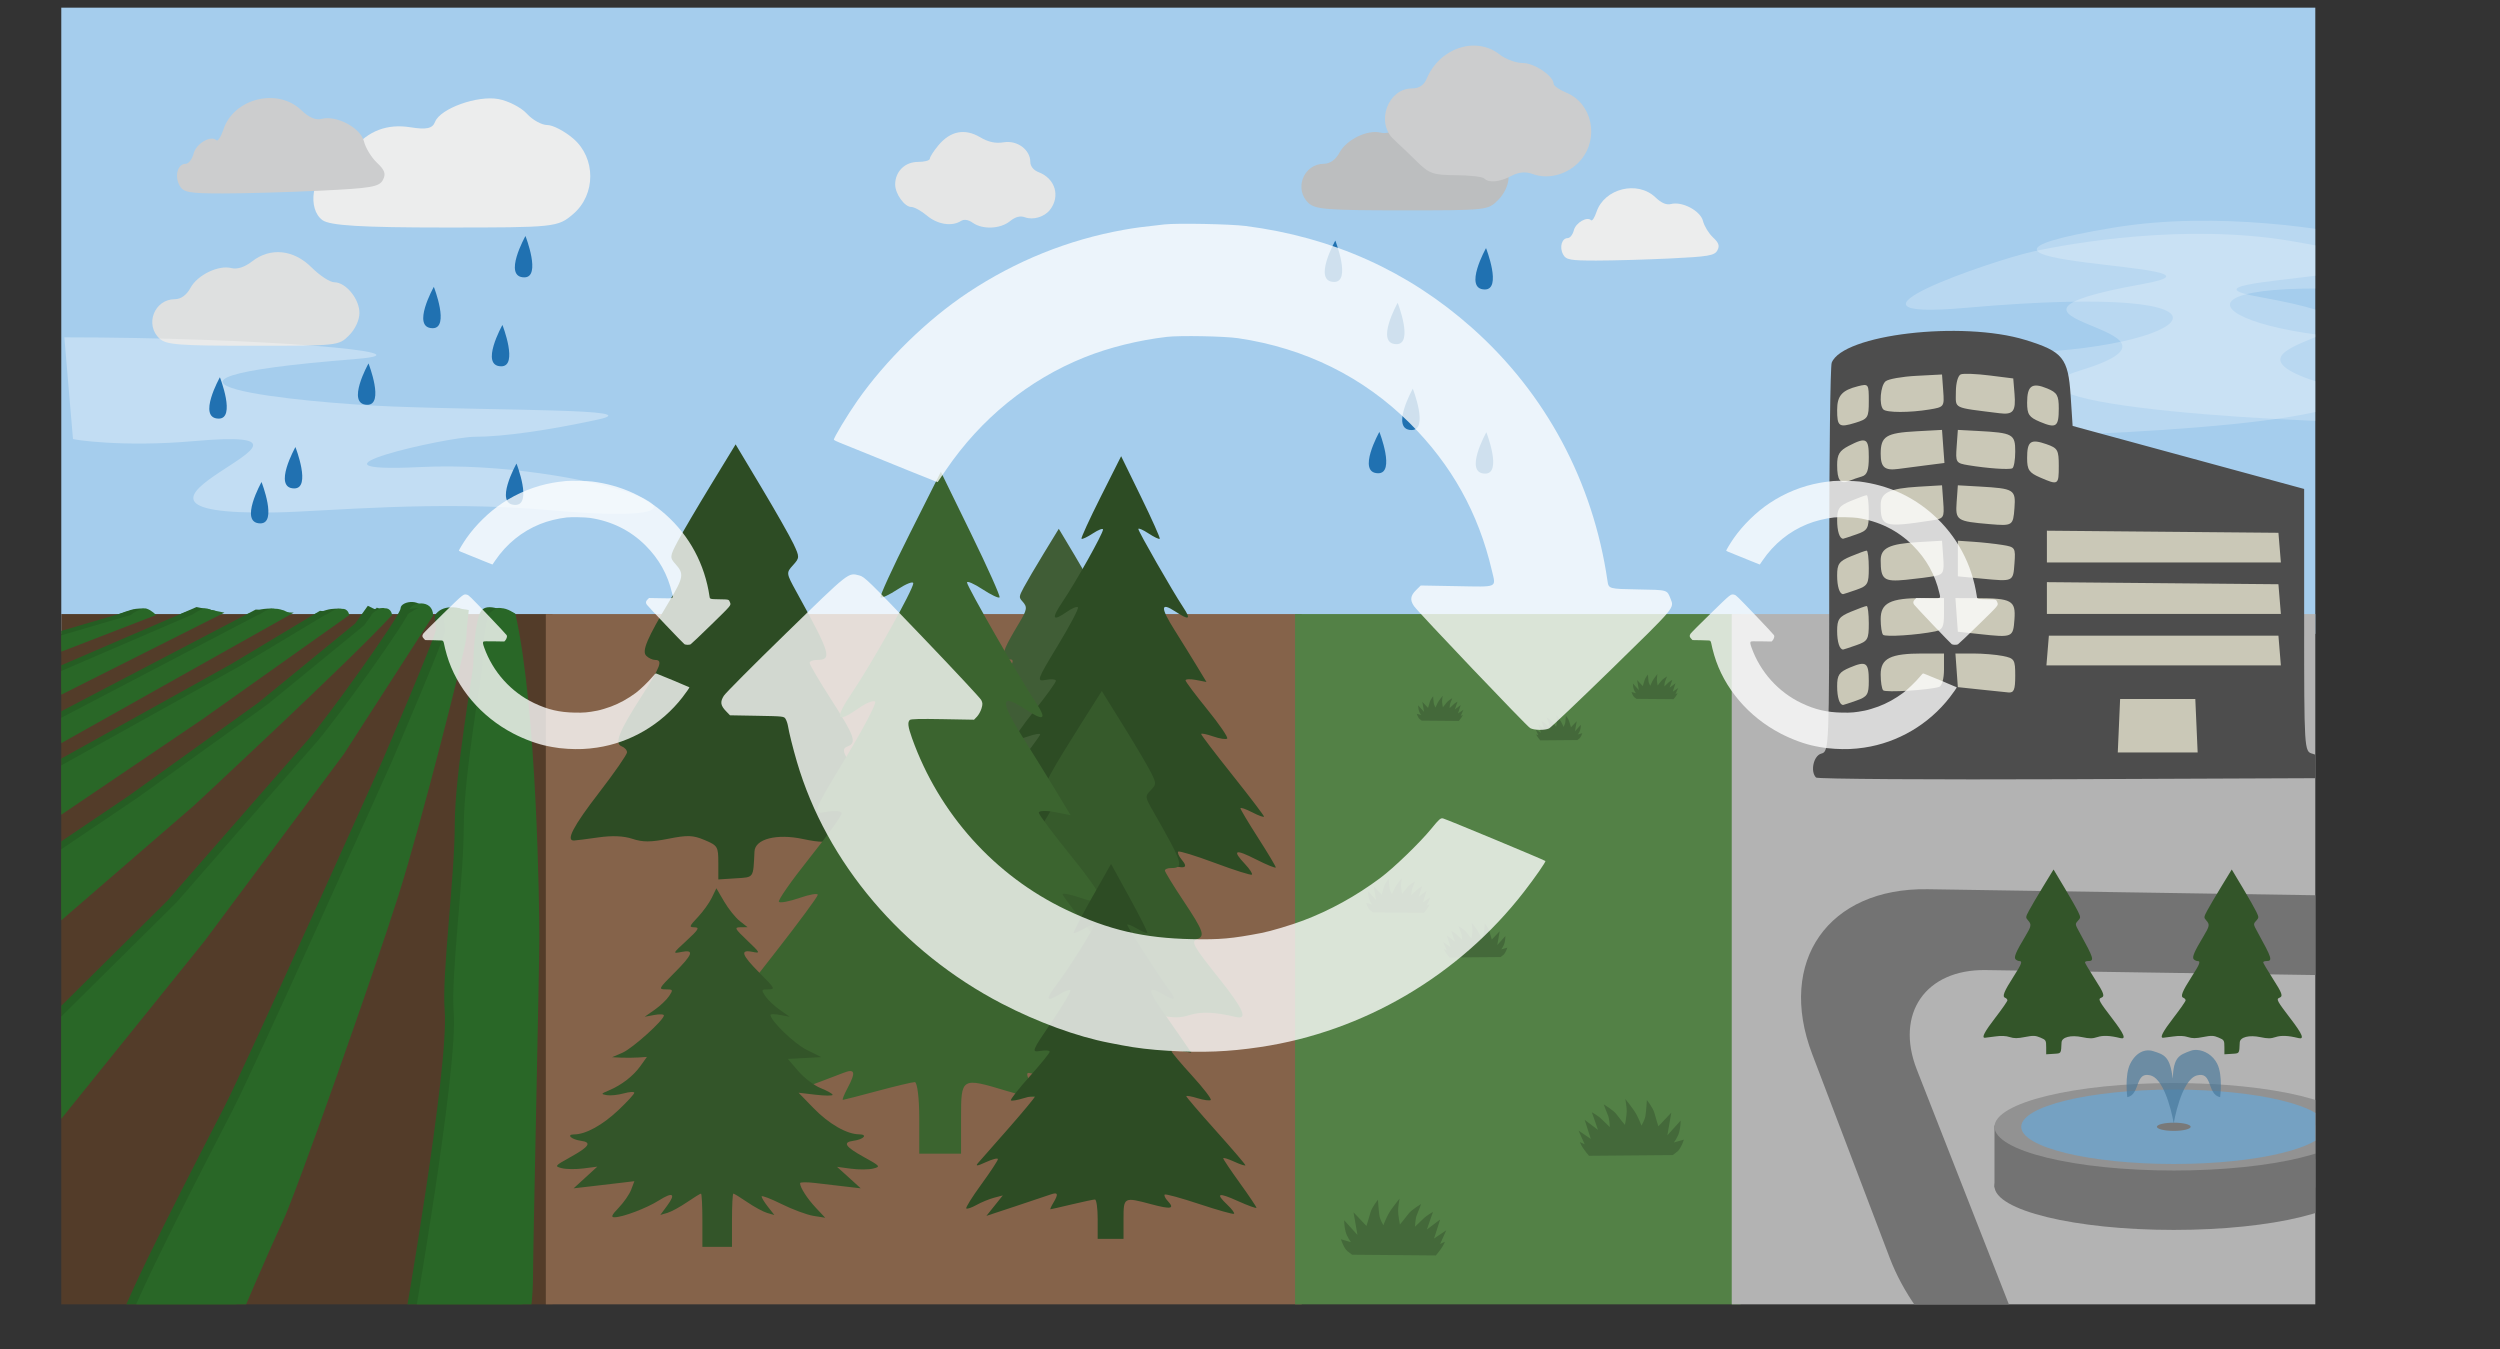 <?xml version="1.0" encoding="UTF-8" standalone="no"?><!DOCTYPE svg PUBLIC "-//W3C//DTD SVG 1.1//EN" "http://www.w3.org/Graphics/SVG/1.1/DTD/svg11.dtd"><svg width="100%" height="100%" viewBox="0 0 202 109" version="1.1" xmlns="http://www.w3.org/2000/svg" xmlns:xlink="http://www.w3.org/1999/xlink" xml:space="preserve" xmlns:serif="http://www.serif.com/" style="fill-rule:evenodd;clip-rule:evenodd;stroke-linejoin:round;stroke-miterlimit:1.414;"><rect x="0" y="0" width="202" height="109" fill="#333333" stroke="none"/><g><clipPath id="_clip1"><rect x="4.951" y="0.619" width="182.125" height="104.769"/></clipPath><g clip-path="url(#_clip1)"><g id="g4478"><rect id="rect4480" x="4.641" y="0" width="184" height="51.215" style="fill:#a6ceee;fill-opacity:0.988;"/><rect id="rect4482" x="4.641" y="49.615" width="40" height="56" style="fill:#533c29;"/><g id="g4486"><path id="path4488" d="M40.917,49.456c1.745,7.737 1.934,23.715 1.934,26.158c0,2.443 -0.509,24.937 -0.509,27.176c0,2.239 -0.306,3.664 -0.306,3.664l-9.465,1.018c0,0 3.739,-21.287 3.358,-25.853c-0.237,-2.853 0.815,-10.789 0.815,-14.962c0,-4.173 1.496,-12.389 1.496,-12.999c0,-0.611 0.132,-3.592 0.641,-4.304c0.509,-0.713 2.036,0.102 2.036,0.102Z" style="fill:#255d23;"/><path id="path4490" d="M35.115,49.761c0.611,-1.018 2.036,-0.611 2.036,-0.611c0,0 -0.204,1.629 -0.204,2.24c0,0.61 -3.562,14.758 -5.496,20.865c-1.934,6.107 -8.245,24.021 -9.364,26.362c-1.12,2.341 -3.664,8.346 -3.664,8.346c0,0 -9.161,2.036 -8.855,0.204c0.305,-1.833 6.717,-14.148 8.549,-17.711c1.832,-3.562 12.825,-28.092 12.825,-28.092c0,0 4.275,-9.974 4.275,-10.483c0,-0.509 -0.102,-1.12 -0.102,-1.12Z" style="fill:#255d23;"/><path id="path4492" d="M34.301,49.659c0,-1.425 -1.934,-1.119 -1.934,-0.509c0,0.611 -6.005,8.957 -7.532,10.687c-1.527,1.731 -11.298,12.927 -11.298,12.927l-10.992,10.891l-0.306,9.058l13.537,-16.794l11.298,-15.165l7.227,-11.095Z" style="fill:#255d23;"/><path id="path4494" d="M30.942,49.557c-3.155,3.461 -15.98,15.37 -15.98,15.37l-12.825,11.094l0.102,-6.209l8.143,-5.496l10.483,-7.532l7.838,-6.412l1.018,-1.425l1.221,0.61Z" style="fill:#255d23;"/><path id="path4496" d="M27.481,49.557l-11.908,8.448l-13.843,9.364l0.713,-4.682l16.285,-9.058l7.125,-4.275l1.628,0.203Z" style="fill:#255d23;"/><path id="path4498" d="M23.003,49.354l-20.662,11.603l0.611,-2.443l17.71,-9.262l2.341,0.102Z" style="fill:#255d23;"/><path id="path4500" d="M17.405,49.354l-17.405,8.753l2.646,-3.359l13.232,-5.699l1.527,0.305Z" style="fill:#255d23;"/><path id="path4502" d="M11.895,49.543l-9.249,3.577l0.204,-1.527l7.925,-2.326l1.12,0.276Z" style="fill:#255d23;"/><path id="path4504" d="M41.645,49.601c1.745,7.738 1.934,23.716 1.934,26.159c0,2.442 -0.509,24.936 -0.509,27.176c0,2.239 -0.305,3.664 -0.305,3.664l-9.466,1.018c0,0 3.739,-21.288 3.359,-25.853c-0.238,-2.853 0.814,-10.789 0.814,-14.962c0,-4.173 1.497,-12.389 1.497,-13c0,-0.61 0.132,-3.591 0.641,-4.303c0.508,-0.713 2.035,0.101 2.035,0.101Z" style="fill:#296727;"/><path id="path4506" d="M35.844,49.907c0.61,-1.018 2.035,-0.611 2.035,-0.611c0,0 -0.203,1.629 -0.203,2.239c0,0.611 -3.563,14.759 -5.497,20.866c-1.933,6.107 -8.244,24.02 -9.364,26.361c-1.119,2.341 -3.664,8.347 -3.664,8.347c0,0 -9.16,2.035 -8.855,0.203c0.305,-1.832 6.718,-14.148 8.55,-17.71c1.832,-3.562 12.824,-28.092 12.824,-28.092c0,0 4.275,-9.975 4.275,-10.484c0,-0.509 -0.101,-1.119 -0.101,-1.119Z" style="fill:#296727;"/><path id="path4508" d="M34.994,49.743c0,-1.425 -1.899,-1.058 -1.899,-0.447c0,0.611 -6.005,8.957 -7.531,10.687c-1.527,1.73 -11.298,12.927 -11.298,12.927l-10.993,10.89l-0.305,9.059l13.537,-16.794l11.298,-15.166l7.191,-11.156Z" style="fill:#296727;"/><path id="path4510" d="M31.67,49.703c-3.155,3.461 -15.979,15.369 -15.979,15.369l-12.825,11.095l0.102,-6.209l8.142,-5.496l10.484,-7.532l7.837,-6.413l1.018,-1.425l1.221,0.611Z" style="fill:#296727;"/><path id="path4512" d="M28.21,49.703l-11.909,8.448l-13.842,9.364l0.712,-4.682l16.286,-9.059l7.124,-4.274l1.629,0.203Z" style="fill:#296727;"/><path id="path4514" d="M23.731,49.5l-20.661,11.603l0.61,-2.443l17.71,-9.262l2.341,0.102Z" style="fill:#296727;"/><path id="path4516" d="M18.133,49.5l-17.405,8.753l2.647,-3.359l13.232,-5.7l1.526,0.306Z" style="fill:#296727;"/><path id="path4518" d="M12.623,49.689l-9.248,3.577l0.203,-1.527l7.926,-2.326l1.119,0.276Z" style="fill:#296727;"/></g><rect id="rect4520" x="44.103" y="49.615" width="61.075" height="56" style="fill:#85634a;"/><path id="path4522" d="M58.04,69.7c0,-1.291 -0.055,-1.382 -1.106,-1.824c-0.946,-0.397 -1.372,-0.412 -2.933,-0.104c-1.427,0.282 -2.062,0.283 -2.901,0.006c-0.72,-0.237 -1.627,-0.275 -2.747,-0.116c-0.919,0.131 -1.804,0.245 -1.967,0.252c-0.695,0.033 -0.08,-1.146 2.028,-3.882c1.238,-1.607 2.25,-3.067 2.25,-3.243c0,-0.177 -0.197,-0.397 -0.439,-0.49c-0.599,-0.23 -0.211,-1.195 1.639,-4.082c1.519,-2.369 1.713,-2.893 1.072,-2.893c-0.211,0 -0.535,-0.152 -0.721,-0.338c-0.373,-0.373 0.071,-1.419 1.876,-4.422c1.142,-1.898 1.193,-2.208 0.493,-2.981c-0.479,-0.53 -0.47,-0.626 0.18,-1.851c0.377,-0.711 1.583,-2.762 2.68,-4.559l1.994,-3.268l2.078,3.472c1.143,1.91 2.313,3.968 2.599,4.573c0.501,1.061 0.5,1.121 -0.043,1.721c-0.555,0.613 -0.551,0.64 0.277,2.145c2.788,5.064 2.92,5.508 1.64,5.508c-0.315,0 -0.572,0.109 -0.572,0.242c0,0.133 0.796,1.485 1.77,3.003c1.866,2.911 2.055,3.45 1.311,3.736c-0.641,0.245 -0.435,0.633 2.08,3.915c2.313,3.017 2.74,4.051 1.551,3.754c-1.941,-0.483 -3.293,-0.543 -4.359,-0.191c-0.928,0.306 -1.483,0.308 -2.894,0.008c-2.127,-0.451 -3.866,-0.004 -3.914,1.008c-0.106,2.195 -0.021,2.074 -1.52,2.17l-1.402,0.09l0,-1.359l0,0Z" style="fill:#2d4c24;fill-rule:nonzero;"/><path id="path4524" d="M84.704,63.201c0,-0.782 -0.034,-0.838 -0.67,-1.105c-0.573,-0.241 -0.831,-0.25 -1.777,-0.063c-0.865,0.171 -1.249,0.172 -1.758,0.004c-0.436,-0.144 -0.985,-0.167 -1.664,-0.071c-0.557,0.08 -1.093,0.149 -1.191,0.153c-0.422,0.02 -0.049,-0.694 1.228,-2.352c0.75,-0.973 1.363,-1.858 1.363,-1.964c0,-0.107 -0.119,-0.241 -0.266,-0.297c-0.363,-0.139 -0.128,-0.724 0.993,-2.473c0.92,-1.435 1.038,-1.753 0.65,-1.753c-0.128,0 -0.325,-0.092 -0.437,-0.205c-0.226,-0.225 0.043,-0.859 1.136,-2.678c0.692,-1.15 0.723,-1.338 0.299,-1.806c-0.29,-0.321 -0.285,-0.38 0.109,-1.122c0.228,-0.43 0.959,-1.673 1.623,-2.762l1.208,-1.979l1.26,2.103c0.692,1.157 1.4,2.404 1.574,2.77c0.304,0.643 0.303,0.68 -0.026,1.043c-0.336,0.371 -0.334,0.388 0.168,1.3c1.688,3.067 1.769,3.336 0.993,3.336c-0.19,0 -0.347,0.066 -0.347,0.147c0,0.081 0.483,0.899 1.073,1.819c1.13,1.764 1.245,2.09 0.794,2.263c-0.388,0.149 -0.263,0.384 1.26,2.372c1.402,1.828 1.66,2.454 0.94,2.275c-1.176,-0.293 -1.995,-0.329 -2.641,-0.116c-0.562,0.185 -0.898,0.186 -1.753,0.005c-1.289,-0.273 -2.342,-0.002 -2.371,0.611c-0.064,1.33 -0.013,1.256 -0.921,1.314l-0.849,0.055l0,-0.824l0,0Z" style="fill:#405d36;fill-rule:nonzero;"/><path id="path4526" d="M89.441,71.189c0,-1.047 -0.107,-1.901 -0.238,-1.899c-0.131,0.002 -1.023,0.214 -1.983,0.472c-0.959,0.257 -1.785,0.47 -1.835,0.472c-0.05,0.002 0.057,-0.273 0.238,-0.61c0.466,-0.87 0.409,-1.073 -0.227,-0.819c-0.305,0.122 -1.671,0.637 -3.036,1.144l-2.48,0.923l0.704,-0.988l0.703,-0.988l-0.761,0.228c-0.419,0.125 -1.095,0.439 -1.503,0.696c-0.407,0.258 -0.8,0.409 -0.873,0.337c-0.072,-0.073 0.509,-1.119 1.29,-2.326c0.782,-1.206 1.425,-2.304 1.428,-2.44c0.004,-0.135 -0.457,-0.005 -1.024,0.287c-0.761,0.394 -0.94,0.417 -0.683,0.088c0.191,-0.245 1.369,-1.753 2.617,-3.35c1.248,-1.597 2.27,-2.981 2.27,-3.076c0,-0.096 -0.436,-0.022 -0.968,0.164c-0.533,0.186 -1.026,0.28 -1.096,0.209c-0.071,-0.07 0.65,-1.105 1.602,-2.299c0.952,-1.195 1.731,-2.276 1.731,-2.403c0,-0.127 -0.365,-0.161 -0.811,-0.076c-0.776,0.148 -0.734,0.028 0.967,-2.778c0.978,-1.613 1.709,-3.002 1.625,-3.087c-0.085,-0.084 -0.481,0.075 -0.88,0.355c-1.197,0.839 -1.3,0.583 -0.338,-0.84c1.06,-1.571 3.244,-5.474 3.244,-5.799c0,-0.122 -0.37,0.019 -0.821,0.315c-0.451,0.296 -0.865,0.491 -0.919,0.433c-0.054,-0.058 0.645,-1.582 1.553,-3.388l1.652,-3.284l1.604,3.284c0.882,1.806 1.564,3.33 1.516,3.388c-0.049,0.058 -0.458,-0.137 -0.909,-0.433c-0.452,-0.296 -0.821,-0.457 -0.821,-0.357c0,0.206 2.747,5 3.619,6.317c0.663,0.999 0.5,1.091 -0.626,0.353c-1.213,-0.795 -1.23,-0.35 -0.055,1.516c0.588,0.935 1.407,2.257 1.818,2.937l0.748,1.237l-0.848,-0.162c-0.467,-0.089 -0.846,-0.075 -0.843,0.032c0.004,0.107 0.8,1.171 1.769,2.365c0.969,1.194 1.687,2.245 1.596,2.337c-0.091,0.091 -0.601,0.014 -1.134,-0.172c-0.532,-0.185 -0.968,-0.272 -0.968,-0.192c0,0.08 1.142,1.579 2.538,3.331c1.396,1.752 2.538,3.253 2.538,3.336c0,0.083 -0.428,-0.071 -0.951,-0.342c-0.524,-0.27 -0.952,-0.418 -0.952,-0.328c0,0.09 0.642,1.166 1.427,2.391c0.786,1.225 1.428,2.299 1.428,2.388c0,0.088 -0.714,-0.201 -1.586,-0.643c-1.722,-0.873 -1.971,-0.768 -0.898,0.374c0.379,0.404 0.629,0.787 0.555,0.853c-0.073,0.066 -1.411,-0.357 -2.973,-0.94c-1.561,-0.583 -2.902,-0.996 -2.979,-0.919c-0.078,0.077 0.043,0.361 0.267,0.632c0.617,0.743 0.282,0.815 -1.414,0.305c-2.379,-0.716 -2.393,-0.707 -2.393,1.439l0,1.904l-1.111,0l-1.11,0l0,-1.904l0,0Z" style="fill:#2d4c24;fill-rule:nonzero;"/><path id="path4528" d="M87.833,83.585c0,-1.06 -0.047,-1.135 -0.943,-1.497c-0.807,-0.327 -1.17,-0.339 -2.501,-0.086c-1.217,0.232 -1.759,0.233 -2.474,0.006c-0.614,-0.195 -1.387,-0.227 -2.342,-0.096c-0.784,0.108 -1.539,0.201 -1.677,0.207c-0.593,0.028 -0.068,-0.941 1.729,-3.188c1.055,-1.319 1.919,-2.518 1.919,-2.663c0,-0.144 -0.169,-0.325 -0.375,-0.401c-0.511,-0.189 -0.18,-0.982 1.398,-3.353c1.294,-1.944 1.46,-2.375 0.914,-2.375c-0.18,0 -0.457,-0.125 -0.615,-0.278c-0.318,-0.306 0.061,-1.165 1.6,-3.63c0.973,-1.559 1.017,-1.814 0.42,-2.449c-0.408,-0.434 -0.4,-0.514 0.154,-1.519c0.321,-0.584 1.349,-2.269 2.284,-3.744l1.701,-2.683l1.772,2.851c0.975,1.568 1.972,3.258 2.216,3.754c0.427,0.872 0.426,0.921 -0.036,1.414c-0.474,0.503 -0.471,0.525 0.236,1.761c2.376,4.158 2.489,4.523 1.398,4.523c-0.269,0 -0.488,0.089 -0.488,0.199c0,0.109 0.679,1.219 1.509,2.466c1.592,2.39 1.753,2.832 1.118,3.067c-0.546,0.202 -0.371,0.52 1.774,3.215c1.972,2.477 2.336,3.326 1.322,3.083c-1.655,-0.397 -2.808,-0.446 -3.716,-0.157c-0.791,0.251 -1.265,0.252 -2.468,0.007c-1.814,-0.371 -3.296,-0.003 -3.338,0.827c-0.09,1.803 -0.017,1.703 -1.296,1.782l-1.195,0.074l0,-1.116l0,-0.001Z" style="fill:#365a2b;fill-rule:nonzero;"/><path id="path4530" d="M74.276,90.322c0,-1.592 -0.163,-2.892 -0.362,-2.889c-0.199,0.003 -1.556,0.326 -3.015,0.718c-1.46,0.391 -2.715,0.715 -2.791,0.718c-0.076,0.003 0.087,-0.415 0.362,-0.928c0.708,-1.323 0.623,-1.631 -0.345,-1.245c-0.465,0.185 -2.542,0.968 -4.616,1.74l-3.772,1.403l1.07,-1.503l1.07,-1.502l-1.157,0.347c-0.637,0.19 -1.666,0.667 -2.286,1.059c-0.62,0.391 -1.217,0.622 -1.327,0.512c-0.11,-0.11 0.773,-1.702 1.961,-3.537c1.189,-1.834 2.166,-3.504 2.172,-3.71c0.006,-0.206 -0.695,-0.009 -1.558,0.436c-1.157,0.599 -1.429,0.634 -1.039,0.133c0.291,-0.372 2.082,-2.664 3.98,-5.093c1.898,-2.428 3.452,-4.533 3.452,-4.678c0,-0.145 -0.663,-0.032 -1.472,0.25c-0.81,0.282 -1.56,0.425 -1.667,0.318c-0.107,-0.107 0.989,-1.681 2.437,-3.497c1.447,-1.816 2.631,-3.46 2.631,-3.653c0,-0.193 -0.555,-0.246 -1.233,-0.116c-1.179,0.226 -1.115,0.042 1.471,-4.224c1.488,-2.453 2.599,-4.565 2.471,-4.693c-0.129,-0.129 -0.731,0.113 -1.338,0.538c-1.82,1.276 -1.977,0.888 -0.515,-1.277c1.613,-2.388 4.933,-8.323 4.933,-8.818c0,-0.186 -0.561,0.03 -1.248,0.479c-0.686,0.45 -1.315,0.746 -1.397,0.659c-0.082,-0.088 0.98,-2.406 2.362,-5.152l2.511,-4.993l2.439,4.993c1.342,2.746 2.379,5.064 2.305,5.152c-0.074,0.087 -0.696,-0.209 -1.382,-0.659c-0.686,-0.449 -1.248,-0.694 -1.248,-0.543c0,0.314 4.177,7.604 5.503,9.606c1.008,1.52 0.76,1.659 -0.952,0.537c-1.845,-1.209 -1.87,-0.532 -0.084,2.304c0.895,1.422 2.14,3.433 2.765,4.467l1.137,1.882l-1.29,-0.247c-0.709,-0.136 -1.286,-0.114 -1.28,0.048c0.004,0.163 1.215,1.781 2.689,3.596c1.473,1.816 2.566,3.415 2.427,3.554c-0.139,0.138 -0.915,0.021 -1.724,-0.261c-0.81,-0.282 -1.472,-0.414 -1.472,-0.293c0,0.122 1.737,2.401 3.859,5.066c2.123,2.664 3.86,4.947 3.86,5.073c0,0.126 -0.652,-0.108 -1.448,-0.52c-0.796,-0.411 -1.447,-0.636 -1.447,-0.499c0,0.136 0.977,1.772 2.171,3.635c1.194,1.863 2.171,3.497 2.171,3.631c0,0.135 -1.086,-0.305 -2.412,-0.978c-2.618,-1.326 -2.998,-1.167 -1.365,0.57c0.576,0.613 0.956,1.197 0.844,1.297c-0.112,0.1 -2.146,-0.543 -4.52,-1.429c-2.375,-0.887 -4.414,-1.516 -4.532,-1.398c-0.117,0.117 0.066,0.55 0.407,0.96c0.938,1.131 0.429,1.241 -2.15,0.465c-3.617,-1.089 -3.639,-1.075 -3.639,2.189l0,2.894l-1.689,0l-1.688,0l0,-2.894l0,0Z" style="fill:#3b642f;fill-rule:nonzero;"/><rect id="rect4532" x="104.641" y="49.615" width="36" height="56" style="fill:#538146;"/><rect id="rect4534" x="139.924" y="49.615" width="48.717" height="56" style="fill:#b3b3b3;"/><path id="path4536" d="M26.057,17.789c-1.238,-0.905 -0.841,-3.592 0.638,-4.322c0.633,-0.312 1.469,-0.959 1.859,-1.438c1.185,-1.455 2.735,-2.044 4.595,-1.747c1.314,0.21 1.796,0.106 2.002,-0.432c0.414,-1.079 3.429,-2.164 5.127,-1.845c0.81,0.152 1.843,0.686 2.297,1.187c0.453,0.501 1.195,0.911 1.648,0.911c0.452,0 1.399,0.496 2.103,1.101c1.825,1.57 1.825,4.509 0,6.079c-1.257,1.081 -1.445,1.101 -10.368,1.101c-6.709,0 -9.3,-0.156 -9.901,-0.595l0,0Z" style="fill:#eceded;fill-rule:nonzero;"/><path id="path4538" d="M126.296,20.554c-0.312,-0.583 -0.102,-1.316 0.379,-1.316c0.183,0 0.404,-0.284 0.491,-0.631c0.153,-0.609 1.066,-1.141 1.394,-0.813c0.088,0.088 0.284,-0.211 0.435,-0.665c0.633,-1.904 3.315,-2.57 4.764,-1.182c0.476,0.456 0.887,0.633 1.248,0.539c0.911,-0.238 2.392,0.546 2.595,1.373c0.099,0.402 0.458,0.992 0.798,1.312c0.484,0.455 0.563,0.685 0.362,1.062c-0.224,0.418 -0.721,0.502 -3.814,0.651c-1.955,0.094 -4.642,0.17 -5.97,0.17c-2.119,0 -2.447,-0.061 -2.682,-0.5l0,0Z" style="fill:#eceded;fill-opacity:0.996;fill-rule:nonzero;"/><path id="path4540" d="M121.052,16.156c0.5,-0.5 0.84,-1.235 0.84,-1.817c0,-1.13 -1.105,-2.475 -2.032,-2.475c-0.35,0 -1.175,-0.538 -1.834,-1.197c-1.456,-1.456 -3.344,-1.642 -4.826,-0.477c-0.568,0.447 -1.19,0.649 -1.639,0.531c-1.049,-0.274 -2.763,0.552 -3.325,1.604c-0.305,0.571 -0.772,0.908 -1.258,0.908c-1.666,0 -2.46,2.077 -1.223,3.196c0.539,0.488 1.586,0.567 7.542,0.567c6.886,0 6.919,-0.003 7.755,-0.84Z" style="fill:#bcbebf;fill-opacity:0.996;fill-rule:nonzero;"/><path id="path4542" d="M14.497,14.971c-0.411,-0.77 -0.133,-1.735 0.5,-1.735c0.242,0 0.533,-0.375 0.648,-0.833c0.202,-0.803 1.405,-1.504 1.838,-1.072c0.116,0.116 0.374,-0.279 0.573,-0.877c0.835,-2.511 4.372,-3.388 6.282,-1.558c0.627,0.601 1.169,0.835 1.646,0.71c1.201,-0.314 3.154,0.72 3.422,1.811c0.13,0.53 0.603,1.308 1.052,1.73c0.638,0.599 0.742,0.904 0.477,1.4c-0.295,0.551 -0.951,0.663 -5.028,0.858c-2.579,0.124 -6.122,0.225 -7.873,0.225c-2.794,0 -3.227,-0.081 -3.537,-0.659l0,0Z" style="fill:#cccdce;fill-rule:nonzero;"/><path id="path4544" d="M28.203,27.098c0.499,-0.499 0.84,-1.235 0.84,-1.816c0,-1.13 -1.105,-2.475 -2.032,-2.475c-0.35,0 -1.175,-0.539 -1.834,-1.197c-1.456,-1.456 -3.344,-1.643 -4.826,-0.477c-0.568,0.447 -1.19,0.648 -1.639,0.531c-1.049,-0.275 -2.763,0.552 -3.325,1.603c-0.306,0.572 -0.772,0.908 -1.258,0.908c-1.666,0 -2.46,2.077 -1.223,3.197c0.539,0.487 1.586,0.566 7.541,0.566c6.887,0 6.92,-0.002 7.756,-0.84Z" style="fill:#dee0e0;fill-rule:nonzero;"/><path id="path4546" d="M81.602,17.875c0.445,-0.361 0.834,-0.462 1.221,-0.316c0.644,0.242 1.563,-0.029 2.007,-0.594c0.866,-1.102 0.439,-2.54 -0.908,-3.052c-0.404,-0.154 -0.672,-0.482 -0.672,-0.823c0,-0.99 -1.049,-1.771 -2.142,-1.594c-0.678,0.11 -1.242,-0.011 -1.922,-0.412c-1.228,-0.725 -2.386,-0.503 -3.349,0.641c-0.389,0.463 -0.707,0.958 -0.707,1.1c0,0.142 -0.434,0.258 -0.964,0.258c-1.051,0 -1.836,0.779 -1.836,1.821c0,0.76 0.76,1.82 1.305,1.82c0.239,0 0.808,0.315 1.266,0.7c0.846,0.712 2.004,0.897 2.732,0.437c0.262,-0.166 0.601,-0.116 0.972,0.144c0.798,0.559 2.222,0.497 2.997,-0.13Z" style="fill:#e5e6e6;fill-opacity:0.996;fill-rule:nonzero;"/><path id="path4548" d="M119.922,14.418c-0.139,-0.138 -1.169,-0.256 -2.29,-0.261c-1.825,-0.009 -2.154,-0.123 -3.141,-1.097c-0.606,-0.599 -1.448,-1.405 -1.871,-1.791c-1.484,-1.356 -0.494,-4.124 1.475,-4.124c0.559,0 0.961,-0.264 1.173,-0.77c1.051,-2.513 3.979,-3.487 5.911,-1.967c0.479,0.376 1.317,0.684 1.863,0.684c0.935,0 2.491,1.051 2.491,1.683c0,0.158 0.469,0.481 1.042,0.719c2.064,0.854 2.661,3.646 1.161,5.428c-0.966,1.149 -2.588,1.623 -3.893,1.14c-0.57,-0.212 -1.111,-0.165 -1.71,0.147c-0.976,0.51 -1.83,0.59 -2.211,0.209Z" style="fill:#cccdce;fill-opacity:0.996;fill-rule:nonzero;"/><path id="path4550" d="M5.198,27.257c15.544,0 30.207,1.218 23.578,1.747c-22.217,1.772 -4.407,3.556 2.969,3.842c8.907,0.346 20.609,0.175 16.592,1.048c-4.017,0.873 -7.685,1.397 -9.955,1.397c-2.271,0 -15.406,2.988 -4.367,2.445c12.863,-0.631 28.906,5.14 10.48,3.494c-9.261,-0.828 -18.165,0.099 -22.181,0.174c-18.262,0.341 8.294,-7.091 -6.637,-5.763c-5.799,0.515 -9.829,-0.126 -9.781,-0.175l-0.698,-8.209Z" style="fill:#fff;fill-opacity:0.322;"/><path id="path4552" d="M170.73,18.401c8.443,-1.41 17.64,0.174 20.783,0.873c3.144,0.698 17.638,5.618 5.415,4.541c-25.003,-2.204 -18.55,3.507 -3.144,3.668c4.1,0.042 14.423,6.149 1.222,6.636c-6.937,0.256 -36.426,-1.269 -26.896,-4.191c11.51,-3.53 -11.433,-4.017 5.065,-6.986c9.428,-1.698 -21.08,-1.431 -2.445,-4.541Z" style="fill:#fff;fill-opacity:0.227;"/><path id="path4554" d="M185.015,19.458c-8.443,-1.409 -17.64,0.175 -20.784,0.874c-3.144,0.698 -17.637,5.618 -5.414,4.541c25.002,-2.204 18.549,3.507 3.143,3.667c-4.1,0.043 -14.423,6.15 -1.222,6.637c6.937,0.256 36.426,-1.269 26.896,-4.192c-11.51,-3.529 11.433,-4.016 -5.065,-6.986c-9.428,-1.697 21.08,-1.43 2.446,-4.541Z" style="fill:#fff;fill-opacity:0.227;"/><path id="path4556" d="M35.054,23.177c0,0 -1.854,3.314 -0.108,3.342c1.423,0.023 0.108,-3.342 0.108,-3.342Z" style="fill:#1d6faf;fill-opacity:0.976;"/><path id="path4558" d="M23.87,36.123c0,0 -1.854,3.314 -0.108,3.342c1.423,0.023 0.108,-3.342 0.108,-3.342Z" style="fill:#1d6faf;fill-opacity:0.976;"/><path id="path4560" d="M40.596,26.256c0,0 -1.853,3.314 -0.107,3.342c1.422,0.023 0.107,-3.342 0.107,-3.342Z" style="fill:#1d6faf;fill-opacity:0.976;"/><path id="path4562" d="M120.097,34.927c0,0 -1.854,3.314 -0.108,3.342c1.423,0.023 0.108,-3.342 0.108,-3.342Z" style="fill:#1d6faf;fill-opacity:0.976;"/><path id="path4564" d="M112.932,24.466c0,0 -1.854,3.314 -0.108,3.342c1.423,0.023 0.108,-3.342 0.108,-3.342Z" style="fill:#1d6faf;fill-opacity:0.976;"/><path id="path4566" d="M120.071,20.047c0,0 -1.854,3.315 -0.108,3.343c1.423,0.022 0.108,-3.343 0.108,-3.343Z" style="fill:#1d6faf;fill-opacity:0.976;"/><path id="path4568" d="M111.454,34.897c0,0 -1.854,3.314 -0.108,3.342c1.423,0.023 0.108,-3.342 0.108,-3.342Z" style="fill:#1d6faf;fill-opacity:0.976;"/><path id="path4570" d="M42.457,19.069c0,0 -1.854,3.314 -0.108,3.342c1.423,0.023 0.108,-3.342 0.108,-3.342Z" style="fill:#1d6faf;fill-opacity:0.976;"/><path id="path4572" d="M29.775,29.365c0,0 -1.853,3.314 -0.107,3.342c1.422,0.023 0.107,-3.342 0.107,-3.342Z" style="fill:#1d6faf;fill-opacity:0.976;"/><path id="path4574" d="M21.132,38.947c0,0 -1.853,3.315 -0.107,3.343c1.422,0.022 0.107,-3.343 0.107,-3.343Z" style="fill:#1d6faf;fill-opacity:0.976;"/><path id="path4576" d="M17.768,30.482c0,0 -1.854,3.314 -0.108,3.342c1.423,0.023 0.108,-3.342 0.108,-3.342Z" style="fill:#1d6faf;fill-opacity:0.976;"/><path id="path4578" d="M41.733,37.455c0,0 -1.854,3.315 -0.108,3.343c1.423,0.023 0.108,-3.343 0.108,-3.343Z" style="fill:#1d6faf;fill-opacity:0.976;"/><path id="path4580" d="M107.894,19.437c0,0 -1.853,3.315 -0.107,3.343c1.422,0.022 0.107,-3.343 0.107,-3.343Z" style="fill:#1d6faf;fill-opacity:0.976;"/><path id="path4582" d="M114.155,31.406c0,0 -1.854,3.314 -0.108,3.342c1.423,0.023 0.108,-3.342 0.108,-3.342Z" style="fill:#1d6faf;fill-opacity:0.976;"/><path id="path4584" d="M56.753,98.596c0,-1.184 -0.051,-2.152 -0.113,-2.152c-0.061,0 -0.573,0.314 -1.136,0.699c-0.563,0.384 -1.276,0.772 -1.586,0.861l-0.563,0.162l0.546,-0.739c0.729,-0.985 0.473,-1.148 -0.67,-0.427c-0.992,0.627 -2.924,1.357 -3.589,1.357c-0.298,0 -0.21,-0.194 0.353,-0.777c0.412,-0.428 0.865,-1.084 1.006,-1.458l0.257,-0.681l-1.199,0.143c-0.659,0.078 -1.764,0.208 -2.454,0.288l-1.256,0.145l0.957,-0.876l0.956,-0.875l-1.111,0.143c-0.611,0.079 -1.399,0.071 -1.751,-0.018c-0.616,-0.154 -0.589,-0.188 0.709,-0.907c1.502,-0.832 1.729,-1.186 0.838,-1.306c-0.779,-0.104 -1.222,-0.518 -0.555,-0.518c0.929,0 2.289,-0.747 3.576,-1.964c0.706,-0.668 1.284,-1.298 1.284,-1.4c0,-0.101 -0.383,-0.079 -0.85,0.05c-0.468,0.129 -1.087,0.194 -1.376,0.143c-0.487,-0.085 -0.475,-0.112 0.165,-0.38c1.031,-0.431 1.98,-1.164 2.561,-1.981l0.52,-0.729l-0.69,0.047c-0.379,0.025 -1.012,0.031 -1.406,0.012l-0.718,-0.035l0.837,-0.361c0.803,-0.345 3.349,-2.638 3.349,-3.014c0,-0.1 -0.35,-0.117 -0.778,-0.037l-0.777,0.145l0.813,-0.57c0.447,-0.313 0.971,-0.811 1.165,-1.107c0.335,-0.511 0.321,-0.538 -0.28,-0.538c-0.6,0 -0.566,-0.067 0.689,-1.321c1.517,-1.518 1.653,-1.915 0.582,-1.701c-0.73,0.146 -0.725,0.135 0.418,-0.917c0.965,-0.888 1.073,-1.067 0.651,-1.074c-0.468,-0.009 -0.448,-0.072 0.254,-0.817c0.419,-0.444 0.928,-1.151 1.132,-1.572l0.37,-0.765l0.631,1.076c0.347,0.592 0.914,1.3 1.261,1.572l0.63,0.496l-0.57,0.006c-0.522,0.005 -0.475,0.096 0.54,1.065c1.071,1.022 1.086,1.055 0.418,0.921c-1.032,-0.206 -0.871,0.252 0.608,1.731c1.215,1.215 1.26,1.3 0.689,1.3c-0.579,0 -0.593,0.028 -0.259,0.538c0.194,0.296 0.718,0.794 1.165,1.107l0.813,0.57l-0.778,-0.145c-0.427,-0.08 -0.777,-0.085 -0.777,-0.012c0,0.47 1.912,2.323 2.911,2.82l1.198,0.598l-1.353,0.072l-1.353,0.072l0.848,0.989c0.466,0.543 1.28,1.161 1.81,1.373c0.529,0.212 0.962,0.455 0.962,0.54c0,0.084 -0.619,0.081 -1.376,-0.008l-1.375,-0.161l1.196,1.232c1.247,1.286 2.696,2.12 3.695,2.129c0.733,0.007 0.373,0.411 -0.466,0.523c-0.895,0.12 -0.663,0.475 0.864,1.32c1.326,0.735 1.352,0.768 0.731,0.924c-0.354,0.089 -1.154,0.094 -1.778,0.011l-1.133,-0.151l0.957,0.867l0.957,0.868l-1.256,-0.145c-0.69,-0.08 -1.794,-0.21 -2.451,-0.288c-0.658,-0.078 -1.196,-0.071 -1.196,0.016c0,0.349 0.576,1.246 1.284,1.999l0.749,0.797l-0.957,-0.154c-0.526,-0.085 -1.683,-0.514 -2.571,-0.954c-0.888,-0.44 -1.614,-0.717 -1.614,-0.615c0,0.102 0.233,0.481 0.518,0.844l0.518,0.659l-0.578,-0.167c-0.318,-0.092 -1.039,-0.482 -1.602,-0.866c-0.562,-0.385 -1.074,-0.699 -1.136,-0.699c-0.062,0 -0.112,0.969 -0.112,2.152l0,2.153l-1.196,0l-1.196,0l0,-2.153l0,0Z" style="fill:#335529;fill-rule:nonzero;"/><path id="path4586" d="M88.693,98.508c0,-0.876 -0.1,-1.591 -0.223,-1.589c-0.123,0.003 -0.962,0.179 -1.865,0.395c-0.902,0.215 -1.679,0.393 -1.726,0.395c-0.047,0.002 0.054,-0.228 0.224,-0.51c0.438,-0.728 0.385,-0.898 -0.213,-0.685c-0.287,0.102 -1.572,0.532 -2.855,0.957l-2.332,0.771l0.662,-0.826l0.661,-0.826l-0.716,0.19c-0.393,0.105 -1.029,0.367 -1.413,0.583c-0.383,0.215 -0.753,0.342 -0.821,0.281c-0.068,-0.06 0.478,-0.935 1.213,-1.944c0.735,-1.009 1.34,-1.928 1.343,-2.041c0.003,-0.113 -0.43,-0.005 -0.963,0.24c-0.716,0.329 -0.884,0.349 -0.643,0.073c0.18,-0.205 1.288,-1.465 2.462,-2.8c1.173,-1.336 2.134,-2.494 2.134,-2.573c0,-0.08 -0.41,-0.018 -0.91,0.137c-0.501,0.156 -0.965,0.234 -1.031,0.175c-0.066,-0.059 0.612,-0.924 1.507,-1.923c0.895,-0.998 1.627,-1.903 1.627,-2.009c0,-0.106 -0.343,-0.135 -0.762,-0.063c-0.73,0.124 -0.69,0.023 0.909,-2.323c0.92,-1.349 1.608,-2.511 1.528,-2.581c-0.08,-0.071 -0.452,0.062 -0.827,0.296c-1.126,0.701 -1.223,0.488 -0.319,-0.703c0.998,-1.313 3.051,-4.577 3.051,-4.849c0,-0.102 -0.347,0.016 -0.772,0.264c-0.424,0.247 -0.813,0.41 -0.864,0.362c-0.051,-0.048 0.606,-1.323 1.461,-2.833l1.553,-2.746l1.508,2.746c0.83,1.51 1.471,2.785 1.425,2.833c-0.045,0.048 -0.43,-0.115 -0.854,-0.362c-0.425,-0.248 -0.772,-0.382 -0.772,-0.299c0,0.173 2.583,4.182 3.403,5.282c0.623,0.836 0.47,0.913 -0.589,0.296c-1.141,-0.665 -1.156,-0.293 -0.052,1.267c0.554,0.782 1.323,1.888 1.71,2.457l0.704,1.034l-0.798,-0.135c-0.439,-0.075 -0.795,-0.063 -0.792,0.026c0.002,0.089 0.751,0.979 1.663,1.978c0.911,0.998 1.586,1.877 1.501,1.954c-0.086,0.076 -0.566,0.011 -1.067,-0.144c-0.5,-0.155 -0.91,-0.227 -0.91,-0.161c0,0.067 1.074,1.321 2.387,2.786c1.313,1.465 2.387,2.721 2.387,2.79c0,0.069 -0.403,-0.06 -0.895,-0.286c-0.493,-0.226 -0.895,-0.35 -0.895,-0.275c0,0.075 0.604,0.975 1.342,1.999c0.738,1.025 1.343,1.923 1.343,1.997c0,0.074 -0.672,-0.168 -1.492,-0.537c-1.619,-0.73 -1.854,-0.643 -0.844,0.313c0.356,0.337 0.591,0.658 0.522,0.713c-0.069,0.055 -1.327,-0.299 -2.796,-0.786c-1.468,-0.487 -2.729,-0.833 -2.802,-0.769c-0.072,0.065 0.041,0.303 0.252,0.529c0.58,0.621 0.265,0.682 -1.33,0.255c-2.237,-0.598 -2.25,-0.591 -2.25,1.204l0,1.592l-1.044,0l-1.045,0l0,-1.592l0,0Z" style="fill:#2d4c24;fill-rule:nonzero;"/><g id="g4588"><path id="path4590" d="M148.195,30.069l0,31.059l37.218,0l0,-18.636l-18.688,0l0,-12.423l-18.53,0Z" style="fill:#4d4d4d;fill-rule:nonzero;"/><path id="path4592" d="M148.195,30.069l0,31.059l37.218,0l0,-18.636l-18.688,0l0,-12.423l-18.53,0Z" style="fill:#f3f0d9;fill-opacity:0.753;fill-rule:nonzero;"/><path id="path4594" d="M146.738,62.826c-0.485,-0.486 -0.204,-1.771 0.424,-1.935c0.628,-0.165 0.639,-0.437 0.639,-15.614c0,-8.495 0.09,-15.679 0.2,-15.965c0.877,-2.287 10.514,-3.421 15.653,-1.843c3.031,0.932 3.455,1.453 3.654,4.501l0.16,2.446l9.354,2.546l9.353,2.545l0,10.608c0,10.465 0.009,10.611 0.663,10.782c0.509,0.133 0.639,0.383 0.56,1.076l-0.104,0.903l-20.17,0.083c-11.094,0.045 -20.268,-0.015 -20.386,-0.133Zm30.738,-4.187l-0.095,-2.158l-3.038,0l-3.038,0l-0.094,2.158l-0.095,2.159l6.454,0l-0.094,-2.159Zm-27.484,-2.03c0.894,-0.311 1.007,-0.489 1.007,-1.58c0,-1.505 -0.201,-1.649 -1.522,-1.093c-0.878,0.369 -1.036,0.6 -1.036,1.517c0,0.898 0.196,1.507 0.485,1.507c0.033,0 0.512,-0.157 1.066,-0.351Zm6.683,-1.104c0.234,-0.072 0.4,-0.66 0.4,-1.413l0,-1.289l-1.738,0c-2.597,0 -3.378,0.393 -3.378,1.698c0,0.591 0.091,1.165 0.203,1.277c0.195,0.195 3.677,-0.016 4.513,-0.273Zm6.156,-0.903c0,-1.311 -0.063,-1.411 -0.999,-1.599c-0.55,-0.11 -1.637,-0.2 -2.417,-0.2l-1.417,0l0.196,2.718l1.759,0.188c0.967,0.103 2.011,0.211 2.319,0.24c0.455,0.042 0.559,-0.208 0.559,-1.347Zm21.365,-2.038l-0.099,-1.2l-9.274,0l-9.274,0l-0.099,1.2l-0.099,1.199l18.944,0l-0.099,-1.199Zm-34.204,-0.432c0.924,-0.322 1.007,-0.467 1.007,-1.758c0,-0.775 -0.076,-1.408 -0.17,-1.408c-0.093,0 -0.669,0.208 -1.279,0.463c-0.956,0.4 -1.109,0.613 -1.109,1.546c0,0.899 0.196,1.509 0.485,1.509c0.033,0 0.512,-0.158 1.066,-0.352Zm6.364,-1.114c0.601,-0.122 0.719,-0.355 0.719,-1.419l0,-1.273l-1.738,0c-2.597,0 -3.378,0.393 -3.378,1.698c0,0.591 0.087,1.161 0.194,1.268c0.188,0.188 2.74,0.022 4.203,-0.274Zm6.412,-0.974c0.111,-1.524 -0.214,-1.706 -3.073,-1.713l-1.697,-0.005l0.196,2.719l1.759,0.19c2.678,0.291 2.707,0.279 2.815,-1.191l0,0Zm21.428,-1.638l-0.099,-1.199l-9.354,-0.085l-9.354,-0.084l0,2.568l18.906,0l-0.099,-1.2Zm-34.204,-0.75c0.924,-0.323 1.007,-0.468 1.007,-1.759c0,-0.774 -0.076,-1.408 -0.17,-1.408c-0.093,0 -0.669,0.209 -1.279,0.463c-0.956,0.4 -1.109,0.613 -1.109,1.546c0,0.899 0.196,1.509 0.485,1.509c0.033,0 0.512,-0.158 1.066,-0.351Zm6.381,-1.119c0.651,-0.133 0.726,-0.31 0.64,-1.499l-0.098,-1.348l-1.918,0.113c-2.341,0.138 -3.038,0.476 -3.038,1.471c0,1.552 0.252,1.749 2.025,1.575c0.909,-0.09 1.984,-0.23 2.389,-0.312Zm6.396,-1.016c0.094,-1.267 0.058,-1.323 -0.96,-1.487c-0.581,-0.094 -1.632,-0.21 -2.336,-0.257l-1.279,-0.087l0,2.878l1.919,0.183c2.586,0.247 2.545,0.266 2.656,-1.23Zm21.427,-1.272l-0.099,-1.199l-9.354,-0.085l-9.354,-0.085l0,2.568l18.906,0l-0.099,-1.199Zm-34.204,-1.07c0.924,-0.322 1.007,-0.468 1.007,-1.759c0,-0.774 -0.076,-1.408 -0.17,-1.408c-0.093,0 -0.669,0.209 -1.279,0.463c-0.956,0.4 -1.109,0.613 -1.109,1.546c0,0.899 0.196,1.509 0.485,1.509c0.033,0 0.512,-0.158 1.066,-0.351Zm6.061,-1.123c1.022,-0.155 1.054,-0.205 0.96,-1.502l-0.098,-1.341l-1.918,0.114c-2.344,0.141 -3.038,0.477 -3.038,1.47c0,1.774 0.239,1.848 4.094,1.259Zm6.715,-1.002c0.112,-1.499 -0.02,-1.58 -2.815,-1.741l-1.759,-0.1l-0.097,1.348c-0.108,1.489 0,1.562 2.656,1.788c1.868,0.158 1.909,0.132 2.015,-1.295Zm-12.328,-2.554c0.423,-0.122 0.559,-0.503 0.559,-1.563c0,-1.531 -0.201,-1.645 -1.615,-0.914c-0.756,0.391 -0.943,0.698 -0.943,1.546c0,1.234 0.254,1.584 0.943,1.298c0.273,-0.114 0.748,-0.279 1.056,-0.367Zm15.909,-0.855c0,-1.288 -0.085,-1.437 -0.996,-1.755c-1.283,-0.447 -1.562,-0.247 -1.562,1.118c0,0.953 0.151,1.182 1.039,1.568c1.485,0.645 1.519,0.625 1.519,-0.931Zm-10.776,-0.04l1.537,-0.196l-0.098,-1.336l-0.097,-1.337l-2.078,0.113c-2.448,0.133 -2.878,0.405 -2.878,1.818c0,1.096 0.324,1.373 1.427,1.223c0.358,-0.049 1.343,-0.178 2.187,-0.285Zm7.258,-1.123c0,-1.408 -0.185,-1.509 -3.038,-1.661l-1.599,-0.085l-0.097,1.341c-0.094,1.295 -0.061,1.347 0.959,1.516c1.519,0.251 3.256,0.373 3.535,0.249c0.132,-0.058 0.24,-0.67 0.24,-1.36Zm-11.832,-4.073c0,-1.389 -0.019,-1.415 -0.877,-1.2c-1.292,0.324 -1.681,0.767 -1.681,1.914c0,1.342 0.146,1.446 1.457,1.044c1.039,-0.319 1.101,-0.418 1.101,-1.758Zm15.35,0.588c0,-1.05 -0.132,-1.276 -0.94,-1.611c-1.221,-0.506 -1.618,-0.225 -1.618,1.146c0,0.955 0.149,1.178 1.036,1.551c1.32,0.555 1.522,0.411 1.522,-1.086Zm-3.576,-1.177l-0.102,-1.241l-1.918,-0.241c-1.056,-0.133 -2.099,-0.173 -2.319,-0.09c-0.227,0.086 -0.4,0.698 -0.4,1.42c0,1.397 -0.326,1.237 3.518,1.721c1.117,0.14 1.338,-0.144 1.221,-1.569Zm-6.881,1.269c1.199,-0.198 1.214,-0.219 1.119,-1.516l-0.096,-1.314l-2.078,0.109c-1.144,0.06 -2.259,0.258 -2.479,0.439c-0.421,0.347 -0.549,1.913 -0.186,2.277c0.267,0.266 2.121,0.269 3.72,0.005l0,0Z" style="fill:#4d4d4d;fill-rule:nonzero;"/></g><path id="path4596" d="M155.753,71.849c-8.022,-0.125 -12.183,5.812 -9.331,13.311l6.272,16.489c0.524,1.378 1.249,2.71 2.131,3.967l7.58,0l-7.525,-19.191c-1.777,-4.529 0.71,-8.117 5.575,-8.043l29.873,0.451l0,-6.434c-0.088,-0.003 -0.176,-0.014 -0.264,-0.016l-34.311,-0.534l0,0Z" style="fill:#737373;fill-rule:nonzero;"/><path id="path4598" d="M165.332,84.61c0,-0.548 -0.023,-0.587 -0.47,-0.774c-0.402,-0.169 -0.582,-0.176 -1.246,-0.045c-0.606,0.12 -0.876,0.121 -1.232,0.004c-0.306,-0.101 -0.691,-0.118 -1.167,-0.05c-0.39,0.056 -0.766,0.104 -0.835,0.107c-0.296,0.014 -0.034,-0.487 0.861,-1.649c0.526,-0.683 0.956,-1.303 0.956,-1.377c0,-0.075 -0.084,-0.169 -0.187,-0.208c-0.254,-0.098 -0.089,-0.508 0.697,-1.735c0.645,-1.006 0.727,-1.228 0.455,-1.228c-0.09,0 -0.228,-0.065 -0.306,-0.144c-0.159,-0.158 0.03,-0.603 0.797,-1.878c0.484,-0.806 0.506,-0.938 0.209,-1.267c-0.203,-0.225 -0.199,-0.266 0.077,-0.786c0.16,-0.302 0.672,-1.173 1.138,-1.937l0.847,-1.388l0.883,1.475c0.485,0.812 0.982,1.686 1.103,1.943c0.214,0.45 0.213,0.476 -0.018,0.731c-0.235,0.26 -0.234,0.272 0.118,0.911c1.184,2.151 1.24,2.34 0.697,2.34c-0.134,0 -0.244,0.046 -0.244,0.102c0,0.057 0.339,0.631 0.752,1.276c0.793,1.237 0.873,1.465 0.557,1.587c-0.272,0.104 -0.184,0.269 0.884,1.663c0.982,1.281 1.164,1.721 0.659,1.595c-0.825,-0.206 -1.399,-0.231 -1.852,-0.081c-0.394,0.13 -0.63,0.13 -1.229,0.004c-0.904,-0.192 -1.642,-0.002 -1.663,0.428c-0.045,0.932 -0.009,0.88 -0.645,0.921l-0.596,0.038l0,-0.577l0,-0.001Z" style="fill:#335529;fill-rule:nonzero;"/><path id="path4600" d="M179.731,84.61c0,-0.548 -0.023,-0.587 -0.47,-0.774c-0.401,-0.169 -0.582,-0.176 -1.245,-0.045c-0.606,0.12 -0.876,0.121 -1.233,0.004c-0.305,-0.101 -0.691,-0.118 -1.166,-0.05c-0.391,0.056 -0.767,0.104 -0.836,0.107c-0.295,0.014 -0.034,-0.487 0.861,-1.649c0.526,-0.683 0.956,-1.303 0.956,-1.377c0,-0.075 -0.084,-0.169 -0.186,-0.208c-0.255,-0.098 -0.09,-0.508 0.696,-1.735c0.645,-1.006 0.727,-1.228 0.455,-1.228c-0.089,0 -0.227,-0.065 -0.306,-0.144c-0.158,-0.158 0.03,-0.603 0.797,-1.878c0.485,-0.806 0.507,-0.938 0.209,-1.267c-0.203,-0.225 -0.199,-0.266 0.077,-0.786c0.16,-0.302 0.672,-1.173 1.138,-1.937l0.847,-1.388l0.883,1.475c0.485,0.812 0.982,1.686 1.104,1.943c0.213,0.45 0.212,0.476 -0.018,0.731c-0.236,0.26 -0.235,0.272 0.117,0.911c1.184,2.151 1.24,2.34 0.697,2.34c-0.134,0 -0.243,0.046 -0.243,0.102c0,0.057 0.338,0.631 0.752,1.276c0.792,1.237 0.873,1.465 0.556,1.587c-0.272,0.104 -0.184,0.269 0.884,1.663c0.983,1.281 1.164,1.721 0.659,1.595c-0.825,-0.206 -1.399,-0.231 -1.852,-0.081c-0.394,0.13 -0.63,0.13 -1.229,0.004c-0.903,-0.192 -1.642,-0.002 -1.663,0.428c-0.044,0.932 -0.008,0.88 -0.645,0.921l-0.596,0.038l0,-0.577l0,-0.001Z" style="fill:#335529;fill-rule:nonzero;"/><g id="g4602"><rect id="rect4604" x="161.155" y="90.936" width="27.744" height="5.01" style="fill:#737373;"/><ellipse id="ellipse4606" cx="175.642" cy="95.844" rx="14.487" ry="3.534" style="fill:#737373;"/><ellipse id="ellipse4608" cx="175.642" cy="91.044" rx="14.487" ry="3.534" style="fill:#929292;"/><ellipse id="ellipse4610" cx="175.642" cy="91.044" rx="12.326" ry="3.007" style="fill:#74a1c2;fill-opacity:0.988;"/><ellipse id="ellipse4612" cx="175.642" cy="91.044" rx="1.362" ry="0.332" style="fill:#797979;"/><path id="path4614" d="M177.535,84.837c-0.195,-0.014 -0.381,0.01 -0.541,0.07c-0.937,0.356 -1.361,0.483 -1.442,2.249c-0.202,-1.828 -0.722,-1.952 -1.569,-2.222c-0.649,-0.208 -1.393,0.084 -1.862,1.022c-0.469,0.937 -0.234,2.695 -0.234,2.695c1.084,-0.217 0.586,-2.109 1.875,-1.758c1.289,0.352 1.875,3.867 1.875,3.867c0,0 0.586,-3.515 1.875,-3.867c1.289,-0.351 0.791,1.541 1.875,1.758c0,0 0.234,-1.758 -0.235,-2.695c-0.351,-0.704 -1.03,-1.078 -1.617,-1.119Z" style="fill:#44769a;fill-opacity:0.639;"/></g><g id="g4616"><path id="path4618" d="M9.609,49.618c0,0 0.919,-0.374 1.362,-0.423c0.405,-0.045 0.699,-0.032 0.699,-0.032l-0.983,0.49l-1.078,-0.035Z" style="fill:#255d23;"/><path id="path4620" d="M10.574,49.673c0,0 0.851,-0.635 1.274,-0.494c0.423,0.141 0.753,0.507 0.753,0.507l-1.364,0.057l-0.663,-0.07Z" style="fill:#296727;"/></g><g id="g4622"><path id="path4624" d="M14.557,49.624c0,0 0.919,-0.374 1.362,-0.423c0.405,-0.044 0.699,-0.032 0.699,-0.032l-0.983,0.49l-1.078,-0.035Z" style="fill:#255d23;"/><path id="path4626" d="M15.522,49.679c0,0 0.851,-0.635 1.274,-0.494c0.423,0.141 1.057,0.432 1.057,0.432l-1.668,0.132l-0.663,-0.07Z" style="fill:#296727;"/><path id="path4628" d="M19.966,49.624c0,0 0.919,-0.374 1.363,-0.423c0.405,-0.044 0.699,-0.032 0.699,-0.032l-0.983,0.49l-1.079,-0.035Z" style="fill:#255d23;"/><path id="path4630" d="M20.931,49.679c0,0 0.852,-0.635 1.275,-0.494c0.564,-0.027 1.331,0.432 1.331,0.432l-1.942,0.132l-0.664,-0.07Z" style="fill:#296727;"/><path id="path4632" d="M25.384,49.633c0,0 0.92,-0.374 1.363,-0.423c0.405,-0.045 0.699,-0.032 0.699,-0.032l-0.983,0.49l-1.079,-0.035Z" style="fill:#255d23;"/><path id="path4634" d="M26.35,49.687c0,0 0.851,-0.634 1.274,-0.493c0.564,-0.027 0.589,0.529 0.589,0.529l-1.2,0.035l-0.663,-0.071Z" style="fill:#296727;"/><path id="path4636" d="M29.22,49.651c0,0 0.725,-0.419 1.168,-0.468c0.405,-0.044 0.7,-0.032 0.7,-0.032l-0.983,0.49l-0.885,0.01Z" style="fill:#255d23;"/><path id="path4638" d="M29.991,49.661c0,0 0.666,-0.652 1.089,-0.511c0.564,-0.027 0.597,0.555 0.597,0.555l-1.022,0.026l-0.664,-0.07Z" style="fill:#296727;"/><path id="path4640" d="M32.146,49.642c0,0 0.725,-0.419 1.168,-0.467c0.405,-0.045 0.699,-0.033 0.699,-0.033l-0.983,0.49l-0.884,0.01Z" style="fill:#255d23;"/><path id="path4642" d="M32.917,49.652c0,0 0.851,-0.67 1.274,-0.529c0.564,-0.027 0.766,0.511 0.766,0.511l-1.377,0.088l-0.663,-0.07Z" style="fill:#296727;"/><path id="path4644" d="M35.222,49.633c0,0 0.725,-0.419 1.168,-0.467c0.405,-0.045 0.699,-0.033 0.699,-0.033l-0.983,0.491l-0.884,0.009Z" style="fill:#255d23;"/><path id="path4646" d="M35.993,49.643c0,0 0.542,-0.643 0.965,-0.502c0.564,-0.027 0.88,0.485 0.88,0.485l-1.182,0.088l-0.663,-0.071Z" style="fill:#296727;"/><path id="path4648" d="M38.713,49.633c0,0 0.725,-0.419 1.168,-0.467c0.405,-0.045 0.699,-0.033 0.699,-0.033l-0.983,0.491l-0.884,0.009Z" style="fill:#255d23;"/><path id="path4650" d="M39.484,49.643c0,0 0.542,-0.643 0.965,-0.502c0.564,-0.027 1.207,0.476 1.207,0.476l-1.508,0.097l-0.664,-0.071Z" style="fill:#296727;"/></g><path id="path4652" d="M116.016,101.44c0.668,-0.785 0.727,-1.104 0.727,-1.104l-0.378,0.174l0.494,-1.104l-0.988,0.668l0.494,-1.539l-1.075,0.813l0.494,-1.423c0,0 -0.494,0.261 -0.784,0.552c-0.291,0.29 -0.669,0.639 -0.669,0.639c0,0 0.029,-0.668 0.146,-0.93c0.116,-0.261 0.348,-0.9 0.348,-0.9c0,0 -0.784,0.464 -1.017,0.784c-0.232,0.319 -0.697,0.871 -0.697,0.871c0,0 -0.145,-0.755 -0.145,-1.103c0,-0.349 0.116,-0.988 0.116,-0.988c0,0 -0.668,0.813 -0.9,1.249c-0.233,0.436 -0.407,0.901 -0.407,0.901c0,0 -0.262,-0.436 -0.32,-0.785c-0.058,-0.348 -0.116,-1.278 -0.116,-1.278c0,0 -0.494,0.61 -0.61,1.046c-0.116,0.436 -0.319,1.075 -0.319,1.075l-1.046,-1.104l0.319,1.83l-1.075,-1.191c0,0 0,0.494 0.117,0.929c0.116,0.436 0.435,0.843 0.435,0.843l-0.813,-0.232c0,0 0.232,0.726 0.523,0.958c0.29,0.233 0.378,0.291 0.378,0.291l6.768,0.058Z" style="fill:#44693a;"/><path id="path4654" d="M128.39,93.388c-0.668,-0.784 -0.727,-1.104 -0.727,-1.104l0.378,0.174l-0.494,-1.103l0.988,0.668l-0.494,-1.54l1.075,0.813l-0.494,-1.423c0,0 0.494,0.261 0.784,0.552c0.291,0.29 0.669,0.639 0.669,0.639c0,0 -0.029,-0.668 -0.146,-0.93c-0.116,-0.261 -0.348,-0.9 -0.348,-0.9c0,0 0.784,0.465 1.017,0.784c0.232,0.32 0.697,0.872 0.697,0.872c0,0 0.145,-0.756 0.145,-1.104c0,-0.349 -0.116,-0.988 -0.116,-0.988c0,0 0.668,0.813 0.9,1.249c0.233,0.436 0.407,0.901 0.407,0.901c0,0 0.262,-0.436 0.32,-0.785c0.058,-0.348 0.116,-1.278 0.116,-1.278c0,0 0.494,0.61 0.61,1.046c0.116,0.436 0.319,1.075 0.319,1.075l1.046,-1.104l-0.319,1.83l1.075,-1.191c0,0 0,0.494 -0.117,0.93c-0.116,0.435 -0.435,0.842 -0.435,0.842l0.813,-0.232c0,0 -0.232,0.726 -0.523,0.958c-0.29,0.233 -0.377,0.291 -0.377,0.291l-6.769,0.058Z" style="fill:#44693a;"/><path id="path4656" d="M117.125,77.365c-0.407,-0.478 -0.443,-0.672 -0.443,-0.672l0.23,0.106l-0.3,-0.672l0.601,0.407l-0.301,-0.938l0.655,0.495l-0.301,-0.867c0,0 0.301,0.16 0.478,0.337c0.177,0.176 0.407,0.389 0.407,0.389c0,0 -0.018,-0.407 -0.089,-0.566c-0.07,-0.16 -0.212,-0.549 -0.212,-0.549c0,0 0.478,0.283 0.619,0.478c0.142,0.194 0.425,0.531 0.425,0.531c0,0 0.088,-0.46 0.088,-0.673c0,-0.212 -0.07,-0.601 -0.07,-0.601c0,0 0.406,0.495 0.548,0.761c0.141,0.265 0.248,0.548 0.248,0.548c0,0 0.159,-0.265 0.194,-0.478c0.036,-0.212 0.071,-0.778 0.071,-0.778c0,0 0.301,0.371 0.372,0.637c0.07,0.265 0.194,0.654 0.194,0.654l0.637,-0.672l-0.195,1.115l0.655,-0.726c0,0 0,0.301 -0.071,0.566c-0.071,0.266 -0.265,0.513 -0.265,0.513l0.495,-0.141c0,0 -0.141,0.442 -0.318,0.584c-0.177,0.141 -0.23,0.177 -0.23,0.177l-4.122,0.035Z" style="fill:#44693a;"/><path id="path4658" d="M115.054,73.752c0.407,-0.478 0.442,-0.673 0.442,-0.673l-0.23,0.106l0.301,-0.672l-0.602,0.407l0.301,-0.938l-0.655,0.496l0.301,-0.867c0,0 -0.301,0.159 -0.478,0.336c-0.176,0.177 -0.406,0.389 -0.406,0.389c0,0 0.017,-0.407 0.088,-0.566c0.071,-0.159 0.212,-0.548 0.212,-0.548c0,0 -0.477,0.283 -0.619,0.477c-0.141,0.195 -0.425,0.531 -0.425,0.531c0,0 -0.088,-0.46 -0.088,-0.672c0,-0.212 0.071,-0.602 0.071,-0.602c0,0 -0.407,0.496 -0.549,0.761c-0.141,0.265 -0.247,0.548 -0.247,0.548c0,0 -0.16,-0.265 -0.195,-0.477c-0.035,-0.213 -0.071,-0.779 -0.071,-0.779c0,0 -0.3,0.372 -0.371,0.637c-0.071,0.266 -0.195,0.655 -0.195,0.655l-0.637,-0.672l0.195,1.114l-0.655,-0.725c0,0 0,0.301 0.071,0.566c0.071,0.265 0.265,0.513 0.265,0.513l-0.495,-0.142c0,0 0.142,0.443 0.319,0.584c0.176,0.142 0.23,0.177 0.23,0.177l4.122,0.036Z" style="fill:#44693a;"/><path id="path4660" d="M117.872,58.252c0.296,-0.348 0.321,-0.49 0.321,-0.49l-0.167,0.078l0.219,-0.49l-0.438,0.296l0.219,-0.682l-0.476,0.36l0.218,-0.631c0,0 -0.218,0.116 -0.347,0.245c-0.129,0.129 -0.296,0.283 -0.296,0.283c0,0 0.013,-0.296 0.064,-0.412c0.052,-0.116 0.155,-0.399 0.155,-0.399c0,0 -0.348,0.206 -0.451,0.348c-0.103,0.142 -0.309,0.386 -0.309,0.386c0,0 -0.065,-0.335 -0.065,-0.489c0,-0.155 0.052,-0.438 0.052,-0.438c0,0 -0.296,0.361 -0.399,0.554c-0.103,0.193 -0.18,0.399 -0.18,0.399c0,0 -0.116,-0.193 -0.142,-0.348c-0.026,-0.154 -0.052,-0.566 -0.052,-0.566c0,0 -0.219,0.27 -0.27,0.463c-0.052,0.193 -0.142,0.477 -0.142,0.477l-0.463,-0.49l0.141,0.812l-0.476,-0.528c0,0 0,0.219 0.051,0.412c0.052,0.193 0.194,0.373 0.194,0.373l-0.361,-0.103c0,0 0.103,0.322 0.232,0.425c0.129,0.103 0.167,0.129 0.167,0.129l3.001,0.026Z" style="fill:#44693a;"/><path id="path4662" d="M135.226,56.492c0.296,-0.347 0.322,-0.489 0.322,-0.489l-0.168,0.077l0.219,-0.489l-0.438,0.296l0.219,-0.682l-0.476,0.36l0.219,-0.631c0,0 -0.219,0.116 -0.348,0.245c-0.129,0.129 -0.296,0.283 -0.296,0.283c0,0 0.013,-0.296 0.064,-0.412c0.052,-0.116 0.155,-0.399 0.155,-0.399c0,0 -0.348,0.206 -0.451,0.348c-0.103,0.141 -0.309,0.386 -0.309,0.386c0,0 -0.064,-0.335 -0.064,-0.489c0,-0.155 0.051,-0.438 0.051,-0.438c0,0 -0.296,0.36 -0.399,0.554c-0.103,0.193 -0.18,0.399 -0.18,0.399c0,0 -0.116,-0.193 -0.142,-0.348c-0.026,-0.154 -0.051,-0.567 -0.051,-0.567c0,0 -0.219,0.271 -0.271,0.464c-0.051,0.193 -0.141,0.476 -0.141,0.476l-0.464,-0.489l0.142,0.811l-0.477,-0.528c0,0 0,0.219 0.052,0.413c0.051,0.193 0.193,0.373 0.193,0.373l-0.361,-0.103c0,0 0.103,0.322 0.232,0.425c0.129,0.103 0.168,0.129 0.168,0.129l3,0.025Z" style="fill:#44693a;"/><path id="path4664" d="M124.45,59.821c-0.296,-0.348 -0.322,-0.49 -0.322,-0.49l0.167,0.078l-0.219,-0.49l0.438,0.296l-0.219,-0.682l0.477,0.36l-0.219,-0.63c0,0 0.219,0.115 0.347,0.244c0.129,0.129 0.297,0.283 0.297,0.283c0,0 -0.013,-0.296 -0.065,-0.412c-0.051,-0.115 -0.154,-0.399 -0.154,-0.399c0,0 0.347,0.206 0.45,0.348c0.103,0.142 0.309,0.386 0.309,0.386c0,0 0.065,-0.335 0.065,-0.489c0,-0.155 -0.052,-0.438 -0.052,-0.438c0,0 0.296,0.361 0.4,0.554c0.103,0.193 0.18,0.399 0.18,0.399c0,0 0.116,-0.193 0.141,-0.348c0.026,-0.154 0.052,-0.566 0.052,-0.566c0,0 0.219,0.27 0.27,0.463c0.052,0.193 0.142,0.477 0.142,0.477l0.464,-0.49l-0.142,0.812l0.476,-0.528c0,0 0,0.219 -0.051,0.412c-0.052,0.193 -0.193,0.373 -0.193,0.373l0.36,-0.103c0,0 -0.103,0.322 -0.232,0.425c-0.128,0.103 -0.167,0.129 -0.167,0.129l-3,0.026Z" style="fill:#44693a;"/></g><path id="path4575" d="M94.41,84.904c-1.412,-0.083 -2.615,-0.226 -3.737,-0.442c-0.304,-0.059 -0.781,-0.151 -1.059,-0.204c-2.569,-0.494 -5.789,-1.669 -8.664,-3.162c-8.053,-4.185 -14.17,-11.399 -16.555,-19.527c-0.323,-1.101 -0.64,-2.368 -0.728,-2.915c-0.031,-0.187 -0.116,-0.438 -0.189,-0.559c-0.132,-0.218 -0.158,-0.221 -2.315,-0.26l-2.181,-0.039l-0.317,-0.329c-0.45,-0.467 -0.491,-0.752 -0.18,-1.249c0.141,-0.224 2.393,-2.487 5.006,-5.029c5.213,-5.074 5.025,-4.925 5.952,-4.691c0.41,0.104 0.748,0.434 5.067,4.945c2.545,2.658 4.693,4.96 4.772,5.115c0.121,0.234 0.124,0.349 0.023,0.687c-0.067,0.223 -0.23,0.519 -0.363,0.657l-0.241,0.251l-2.537,-0.046c-1.844,-0.033 -2.569,-0.015 -2.655,0.068c-0.191,0.185 -0.145,0.553 0.187,1.482c2.179,6.093 6.688,11.109 12.457,13.855c3.427,1.632 6.275,2.296 10.16,2.372c2.266,0.045 3.228,-0.041 5.614,-0.5c0.739,-0.142 2.386,-0.633 3.377,-1.008c2.154,-0.813 4.264,-1.977 6.222,-3.434c1.087,-0.809 3.214,-2.863 4.127,-3.985c0.629,-0.773 0.752,-0.88 0.951,-0.826c0.328,0.088 8.186,3.358 8.263,3.438c0.054,0.056 -0.828,1.326 -1.728,2.488c-5.238,6.761 -12.955,11.301 -21.331,12.548c-2.553,0.38 -4.617,0.464 -7.398,0.299l0,0Zm29.221,-26.077c-0.28,-0.16 -9.044,-9.366 -9.38,-9.853c-0.336,-0.487 -0.291,-0.841 0.164,-1.29l0.381,-0.376l2.875,0.052c3.442,0.062 3.206,0.168 2.867,-1.282c-1.083,-4.634 -3.249,-8.517 -6.631,-11.889c-3.74,-3.728 -8.458,-6.063 -13.864,-6.862c-1.108,-0.164 -4.711,-0.231 -5.765,-0.108c-2.286,0.268 -4.675,0.86 -6.632,1.645c-4.53,1.817 -8.386,4.95 -11.221,9.118l-0.661,0.973l-0.357,-0.133c-0.196,-0.074 -1.112,-0.441 -2.035,-0.816c-0.923,-0.375 -2.434,-0.989 -3.357,-1.364c-0.924,-0.375 -1.886,-0.764 -2.138,-0.863c-0.252,-0.1 -0.476,-0.211 -0.498,-0.247c-0.056,-0.095 1.083,-1.99 1.887,-3.14c2.306,-3.294 5.645,-6.558 8.957,-8.757c3.848,-2.554 8.075,-4.258 12.557,-5.063c0.918,-0.164 1.47,-0.238 3.302,-0.439c1.034,-0.114 5.34,-0.031 6.56,0.126c7.053,0.906 13.139,3.645 18.308,8.241c5.95,5.29 9.766,12.418 10.933,20.426c0.096,0.656 0.097,0.657 2.495,0.7c2.404,0.044 2.31,0.016 2.608,0.767c0.296,0.748 0.418,0.604 -4.762,5.659c-2.632,2.568 -4.908,4.729 -5.057,4.803c-0.342,0.169 -1.219,0.153 -1.536,-0.028l0,0Z" style="fill:#fff;fill-opacity:0.784;fill-rule:nonzero;"/><path id="path4605" d="M45.835,60.502c-0.457,-0.027 -0.847,-0.073 -1.21,-0.144c-0.099,-0.019 -0.254,-0.048 -0.344,-0.066c-0.832,-0.16 -1.876,-0.54 -2.807,-1.024c-2.61,-1.356 -4.592,-3.694 -5.365,-6.328c-0.104,-0.356 -0.207,-0.767 -0.236,-0.944c-0.009,-0.061 -0.037,-0.142 -0.061,-0.182c-0.043,-0.07 -0.051,-0.071 -0.75,-0.084l-0.707,-0.012l-0.102,-0.107c-0.146,-0.151 -0.16,-0.244 -0.059,-0.405c0.046,-0.072 0.776,-0.806 1.622,-1.629c1.69,-1.644 1.629,-1.596 1.929,-1.52c0.133,0.033 0.243,0.14 1.642,1.602c0.825,0.862 1.521,1.607 1.546,1.657c0.039,0.076 0.041,0.114 0.008,0.223c-0.022,0.073 -0.075,0.168 -0.118,0.213l-0.078,0.081l-0.822,-0.014c-0.598,-0.011 -0.833,-0.005 -0.86,0.022c-0.062,0.059 -0.047,0.179 0.06,0.48c0.706,1.974 2.167,3.599 4.037,4.489c1.11,0.529 2.033,0.744 3.292,0.769c0.734,0.014 1.046,-0.013 1.819,-0.162c0.24,-0.046 0.773,-0.205 1.095,-0.327c0.698,-0.263 1.381,-0.64 2.016,-1.112c0.352,-0.263 1.041,-0.928 1.337,-1.292c0.204,-0.25 0.244,-0.285 0.308,-0.268c0.106,0.029 2.653,1.089 2.678,1.114c0.017,0.019 -0.269,0.43 -0.56,0.807c-1.698,2.191 -4.198,3.662 -6.912,4.066c-0.827,0.123 -1.497,0.15 -2.398,0.097l0,0Zm9.469,-8.45c-0.09,-0.052 -2.931,-3.035 -3.039,-3.193c-0.109,-0.158 -0.095,-0.272 0.053,-0.418l0.123,-0.122l0.932,0.017c1.115,0.02 1.039,0.054 0.929,-0.415c-0.351,-1.502 -1.053,-2.76 -2.149,-3.853c-1.212,-1.208 -2.741,-1.965 -4.492,-2.223c-0.359,-0.054 -1.527,-0.075 -1.868,-0.035c-0.741,0.086 -1.515,0.278 -2.149,0.533c-1.468,0.588 -2.718,1.604 -3.636,2.954l-0.215,0.316l-0.115,-0.044c-0.064,-0.023 -0.361,-0.142 -0.66,-0.264c-0.299,-0.122 -0.788,-0.32 -1.088,-0.442c-0.299,-0.122 -0.611,-0.247 -0.692,-0.28c-0.082,-0.032 -0.155,-0.068 -0.162,-0.08c-0.018,-0.031 0.351,-0.645 0.612,-1.017c0.747,-1.067 1.829,-2.125 2.902,-2.838c1.247,-0.827 2.617,-1.38 4.069,-1.64c0.298,-0.054 0.477,-0.077 1.07,-0.143c0.335,-0.036 1.73,-0.01 2.126,0.041c2.285,0.294 4.257,1.181 5.932,2.671c1.928,1.714 3.165,4.024 3.543,6.618c0.031,0.213 0.032,0.213 0.809,0.227c0.778,0.014 0.748,0.005 0.845,0.249c0.096,0.242 0.135,0.196 -1.543,1.833c-0.853,0.833 -1.591,1.533 -1.639,1.557c-0.111,0.055 -0.395,0.049 -0.498,-0.009l0,0Z" style="fill:#fff;fill-opacity:0.784;fill-rule:nonzero;"/><path id="path4609" d="M148.235,60.502c-0.457,-0.027 -0.847,-0.073 -1.21,-0.144c-0.099,-0.019 -0.254,-0.048 -0.344,-0.066c-0.832,-0.16 -1.876,-0.54 -2.807,-1.024c-2.61,-1.356 -4.592,-3.694 -5.365,-6.328c-0.104,-0.356 -0.207,-0.767 -0.236,-0.944c-0.009,-0.061 -0.037,-0.142 -0.061,-0.182c-0.043,-0.07 -0.051,-0.071 -0.75,-0.084l-0.707,-0.012l-0.102,-0.107c-0.146,-0.151 -0.16,-0.244 -0.059,-0.405c0.046,-0.072 0.776,-0.806 1.622,-1.629c1.69,-1.644 1.629,-1.596 1.929,-1.52c0.133,0.033 0.243,0.14 1.642,1.602c0.825,0.862 1.521,1.607 1.546,1.657c0.039,0.076 0.041,0.114 0.008,0.223c-0.022,0.073 -0.075,0.168 -0.118,0.213l-0.078,0.081l-0.822,-0.014c-0.598,-0.011 -0.833,-0.005 -0.86,0.022c-0.062,0.059 -0.047,0.179 0.06,0.48c0.706,1.974 2.167,3.599 4.037,4.489c1.11,0.529 2.033,0.744 3.292,0.769c0.734,0.014 1.046,-0.013 1.819,-0.162c0.24,-0.046 0.773,-0.205 1.095,-0.327c0.698,-0.263 1.381,-0.64 2.016,-1.112c0.352,-0.263 1.041,-0.928 1.337,-1.292c0.204,-0.25 0.244,-0.285 0.308,-0.268c0.106,0.029 2.653,1.089 2.678,1.114c0.017,0.019 -0.269,0.43 -0.56,0.807c-1.698,2.191 -4.198,3.662 -6.912,4.066c-0.827,0.123 -1.497,0.15 -2.398,0.097l0,0Zm9.469,-8.45c-0.09,-0.052 -2.931,-3.035 -3.039,-3.193c-0.109,-0.158 -0.095,-0.272 0.053,-0.418l0.123,-0.122l0.932,0.017c1.115,0.02 1.039,0.054 0.929,-0.415c-0.351,-1.502 -1.053,-2.76 -2.149,-3.853c-1.212,-1.208 -2.741,-1.965 -4.492,-2.223c-0.359,-0.054 -1.527,-0.075 -1.868,-0.035c-0.741,0.086 -1.515,0.278 -2.149,0.533c-1.468,0.588 -2.718,1.604 -3.636,2.954l-0.215,0.316l-0.115,-0.044c-0.064,-0.023 -0.361,-0.142 -0.66,-0.264c-0.299,-0.122 -0.788,-0.32 -1.088,-0.442c-0.299,-0.122 -0.611,-0.247 -0.692,-0.28c-0.082,-0.032 -0.155,-0.068 -0.162,-0.08c-0.018,-0.031 0.351,-0.645 0.612,-1.017c0.747,-1.067 1.829,-2.125 2.902,-2.838c1.247,-0.827 2.617,-1.38 4.069,-1.64c0.298,-0.054 0.477,-0.077 1.07,-0.143c0.335,-0.036 1.73,-0.01 2.126,0.041c2.285,0.294 4.257,1.181 5.932,2.671c1.928,1.714 3.165,4.024 3.543,6.618c0.031,0.213 0.032,0.213 0.809,0.227c0.778,0.014 0.748,0.005 0.845,0.249c0.096,0.242 0.135,0.196 -1.543,1.833c-0.853,0.833 -1.591,1.533 -1.639,1.557c-0.111,0.055 -0.395,0.049 -0.498,-0.009l0,0Z" style="fill:#fff;fill-opacity:0.78;fill-rule:nonzero;"/></g></g></svg>